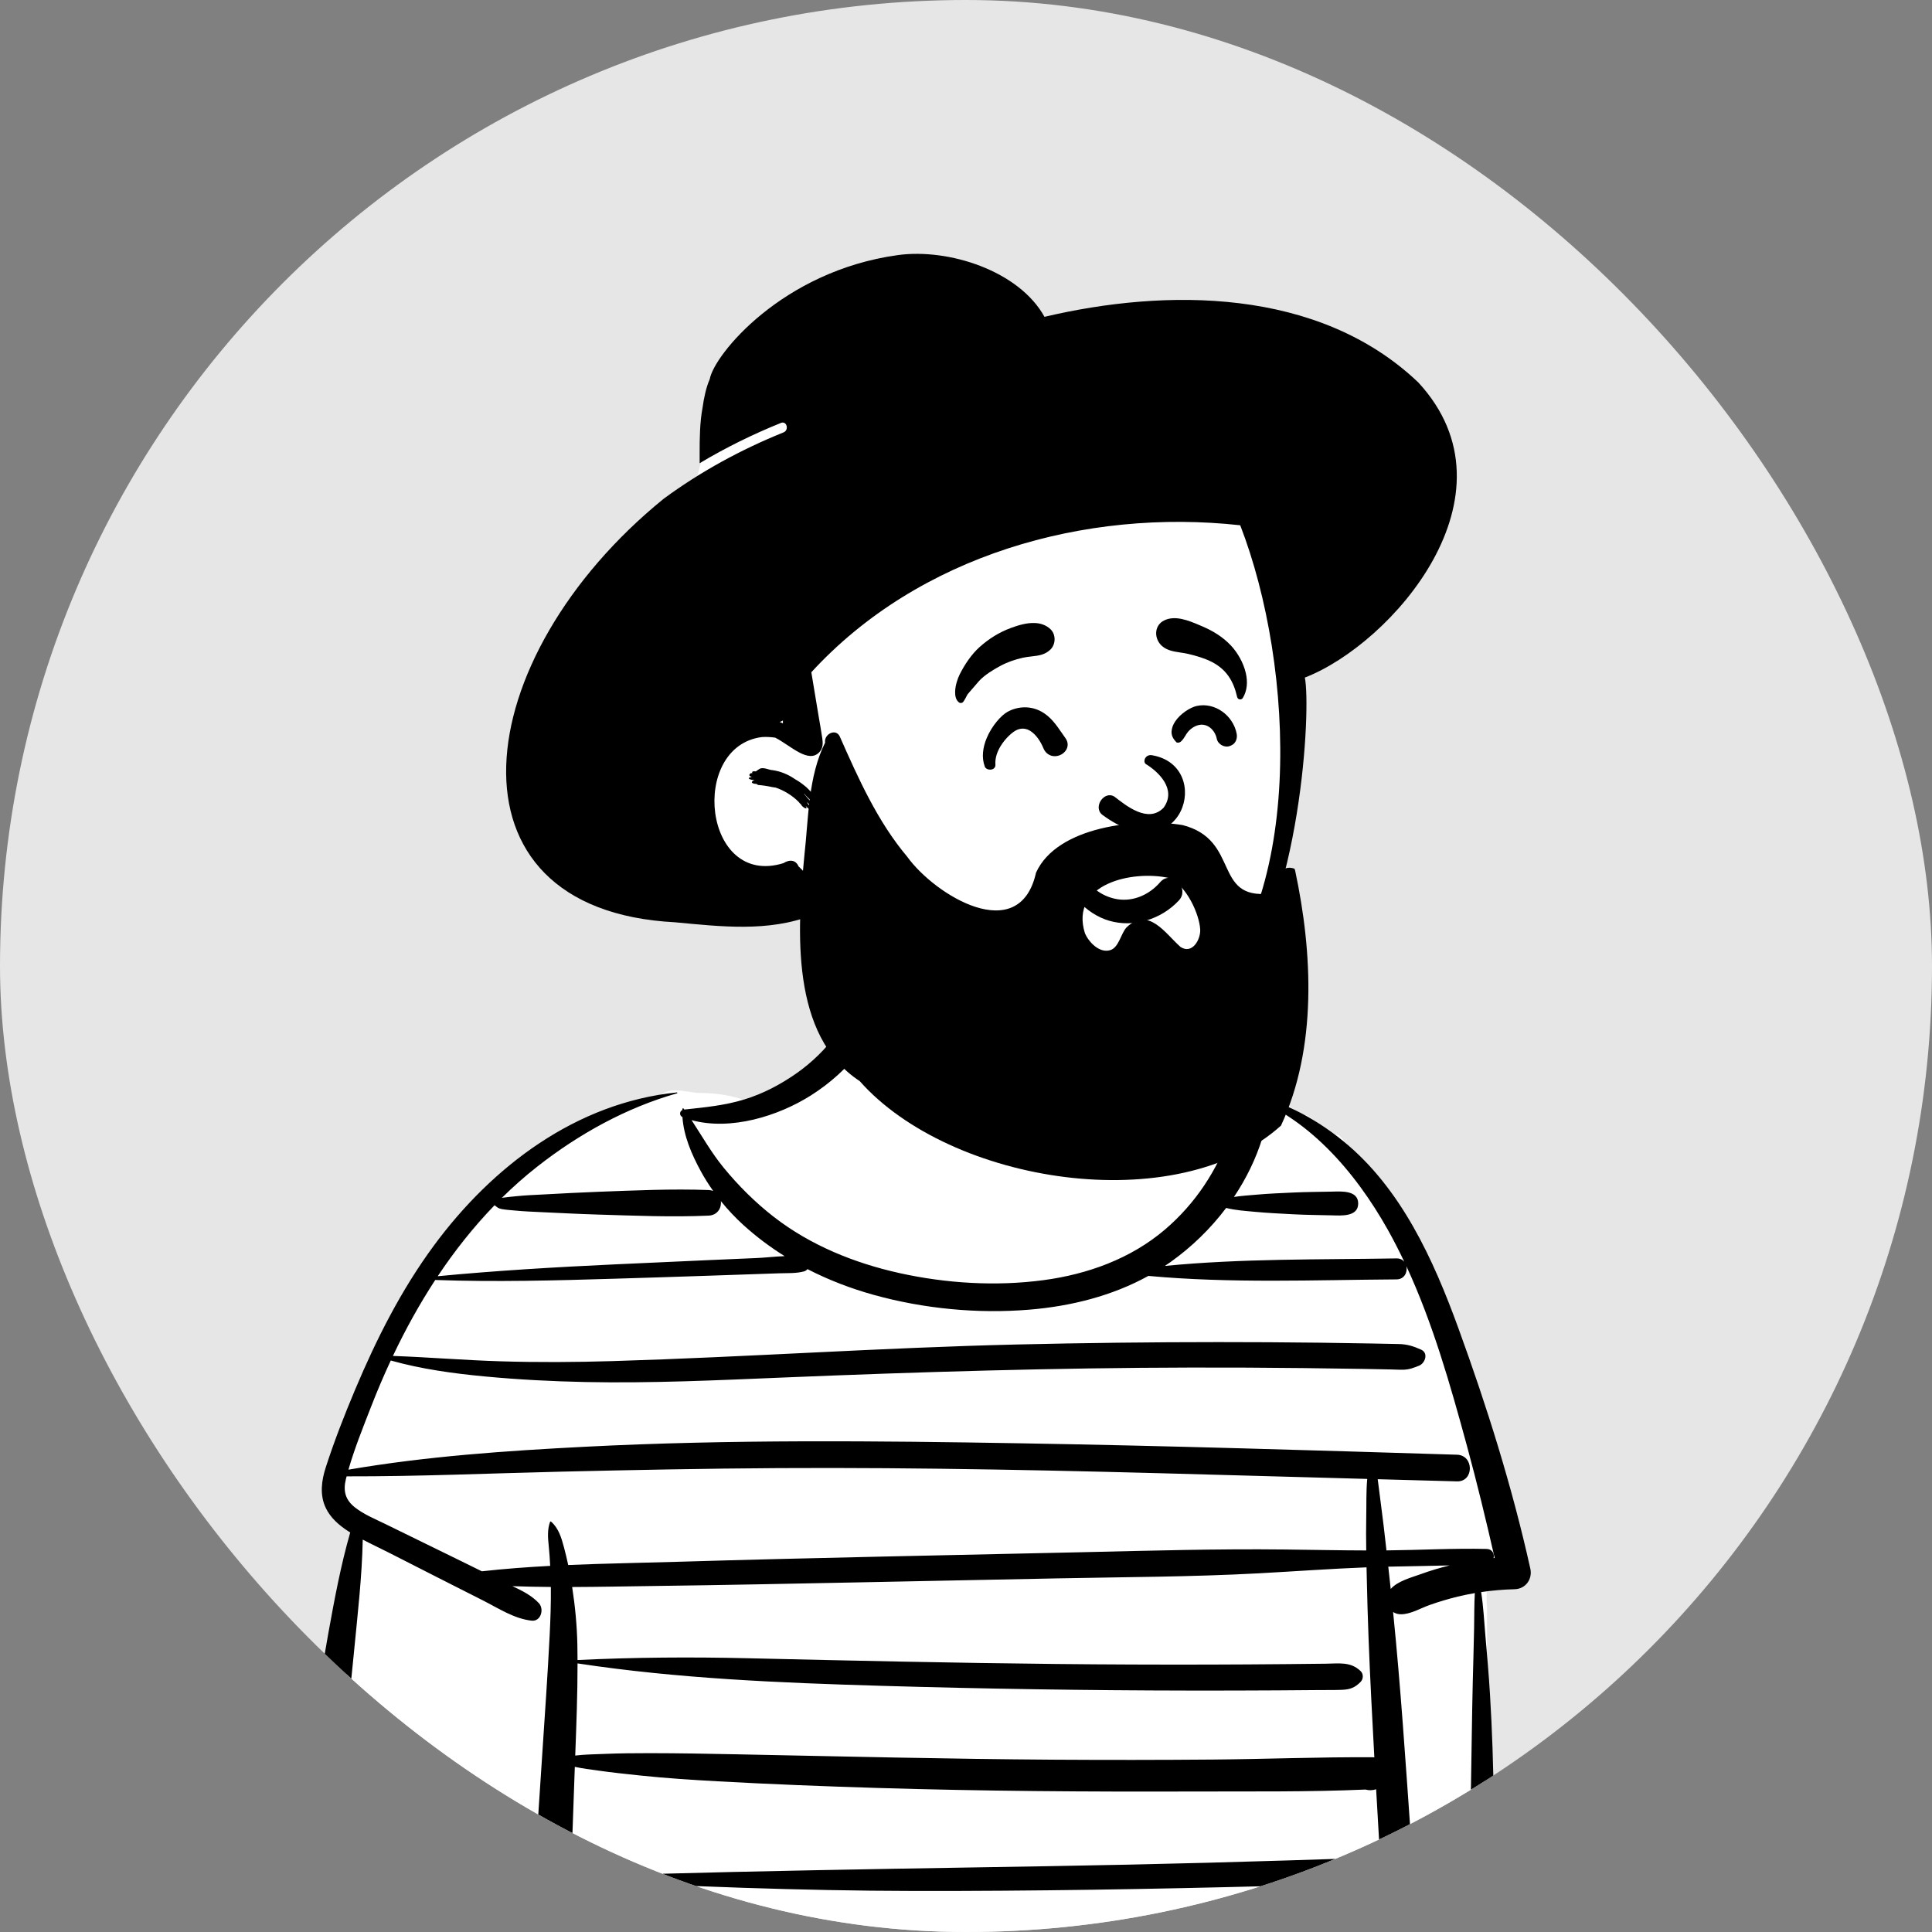 <svg width="122" height="122" viewBox="0 0 122 122" fill="none" xmlns="http://www.w3.org/2000/svg">
<rect x="0" y="0" width="122" height="122" fill="#808080" stroke="none"/>
<g clip-path="url(#clip0_805_17979)">
<rect width="122" height="122" rx="61" fill="#E6E6E6"/>
<path fill-rule="evenodd" clip-rule="evenodd" d="M20.049 122.62C19.741 125.451 19.041 128.569 20.374 131.24C19.535 131.278 20.216 131.521 20.669 131.604C20.928 131.805 21.275 131.884 21.602 131.856C23.3 132.215 25.052 132.345 26.775 132.548C48.294 134.336 69.957 133.861 91.515 133.091C92.217 133.06 92.687 132.551 92.741 131.865C93.531 121.765 93.924 111.634 93.904 101.504C93.553 97.944 96.243 99.333 94.808 94.642C93.654 89.694 91.947 84.877 89.77 80.288C88.265 77.302 86.847 74.159 84.554 71.683C83.829 71.583 83.212 70.863 82.599 70.46C81.979 70.34 81.519 69.812 80.891 69.65C79.692 69.339 77.011 68.676 75.991 69.473C75.951 69.462 75.91 69.453 75.87 69.441C75.67 69.663 75.395 69.497 75.246 69.298C74.737 68.902 72.508 68.861 72.255 68.253C70.937 67.057 70.584 64.539 70.584 63.066C70.091 62.512 70.057 62.614 69.388 62.322C68.732 61.494 67.939 60.773 67.054 60.204C62.076 56.934 54.851 60.38 53.685 66.064C51.843 67.523 49.946 69.006 47.69 69.766C46.588 69.2 45.334 69.019 44.165 69.018C43.294 68.986 42.09 68.482 41.523 69.399C31.997 72.519 26.248 81.592 22.16 90.189C21.587 91.413 20.901 92.695 21.077 94.089C21.197 95.759 23.009 96.754 22.667 98.523C22.169 103.392 21.603 108.256 21.085 113.123C20.74 116.289 20.395 119.455 20.049 122.62Z" fill="white"/>
<path fill-rule="evenodd" clip-rule="evenodd" d="M89.739 99.394C89.123 99.617 88.26 99.835 87.819 100.339C87.768 99.869 87.717 99.399 87.665 98.93C88.956 98.899 90.249 98.888 91.541 98.852C90.931 99.001 90.329 99.18 89.739 99.394M86.903 128.938C86.459 128.942 86.014 128.973 85.57 128.99C84.715 129.024 83.86 129.056 83.005 129.088C81.261 129.154 79.517 129.217 77.772 129.277C74.318 129.398 70.864 129.509 67.409 129.61C60.499 129.814 53.586 129.937 46.677 130.169C44.76 130.234 42.843 130.284 40.928 130.388C39.936 130.442 38.939 130.489 37.952 130.604C37.118 130.701 36.297 130.864 35.469 130.986C35.524 129.906 35.576 128.826 35.63 127.746C35.682 126.724 35.73 125.703 35.777 124.681C39.011 124.85 42.249 124.918 45.487 124.947C48.913 124.978 52.338 125.063 55.763 125.07C62.545 125.083 69.328 124.998 76.109 124.93C78.028 124.91 79.946 124.891 81.864 124.872C82.823 124.862 83.782 124.852 84.741 124.843C85.22 124.838 85.701 124.848 86.18 124.828C86.69 124.807 87 124.662 87.371 124.318C87.569 124.135 87.577 123.762 87.371 123.58C87.073 123.317 86.797 123.116 86.385 123.086C85.981 123.057 85.558 123.097 85.152 123.102C84.262 123.114 83.371 123.126 82.481 123.138C80.768 123.16 79.055 123.183 77.343 123.205C73.917 123.25 70.492 123.296 67.067 123.348C63.71 123.4 60.353 123.438 56.996 123.522C53.569 123.609 50.147 123.764 46.721 123.875C43.074 123.992 39.429 124.132 35.79 124.405C35.878 122.511 35.958 120.617 36.034 118.722C43.259 119.115 50.488 119.395 57.725 119.408C65.264 119.421 72.803 119.292 80.34 119.095C81.402 119.067 82.464 119.039 83.526 119.006C84.074 118.988 84.622 118.972 85.17 118.953C85.573 118.938 85.987 118.921 86.351 118.728C87.07 118.348 87.194 117.237 86.341 116.933C85.875 116.767 85.38 116.929 85.267 117.35C85.232 117.353 85.199 117.356 85.17 117.357C84.759 117.373 84.348 117.384 83.937 117.397C83.046 117.425 82.156 117.454 81.265 117.482C79.621 117.534 77.976 117.581 76.332 117.625C72.974 117.714 69.616 117.786 66.258 117.842C59.609 117.953 52.961 118.056 46.313 118.208C42.889 118.286 39.467 118.388 36.044 118.474C36.126 116.415 36.203 114.355 36.272 112.295C36.281 112.054 36.289 111.813 36.298 111.571C36.789 111.679 37.291 111.739 37.791 111.809C38.658 111.932 39.528 112.023 40.398 112.115C42.039 112.288 43.686 112.394 45.333 112.485C48.691 112.671 52.049 112.801 55.411 112.904C62.06 113.106 68.717 113.15 75.369 113.128C78.981 113.115 82.615 113.163 86.225 113.005C86.448 113.066 86.677 113.06 86.899 112.987C87.081 116.207 87.273 119.427 87.462 122.646C87.59 124.818 87.702 126.998 87.859 129.171C87.553 129.02 87.271 128.935 86.903 128.938M24.309 96.225C23.675 95.915 22.977 95.632 22.418 95.192C21.806 94.712 21.656 94.149 21.844 93.395C21.858 93.339 21.875 93.283 21.889 93.227C26.394 93.238 30.887 93.039 35.389 92.932C39.964 92.824 44.537 92.733 49.112 92.707C58.238 92.655 67.362 92.861 76.483 93.118C79.768 93.21 83.052 93.301 86.337 93.39C86.262 94.192 86.291 95.012 86.274 95.808C86.259 96.507 86.263 97.207 86.274 97.906C84.555 97.902 82.837 97.865 81.119 97.846C76.864 97.797 72.611 97.92 68.358 98.017C59.85 98.212 51.341 98.365 42.835 98.621C40.525 98.691 38.2 98.727 35.88 98.826C35.8 98.449 35.711 98.073 35.611 97.7C35.453 97.107 35.273 96.498 34.798 96.086C34.776 96.066 34.744 96.075 34.734 96.103C34.554 96.603 34.599 97.112 34.652 97.636C34.694 98.05 34.722 98.465 34.743 98.88C33.3 98.956 31.86 99.063 30.427 99.223C30.018 99.02 29.608 98.818 29.197 98.617C27.568 97.819 25.938 97.022 24.309 96.225M76.604 111.11C73.243 111.138 69.882 111.14 66.521 111.119C59.868 111.076 53.218 110.913 46.566 110.78C44.715 110.744 42.867 110.707 41.015 110.707C40.057 110.707 39.095 110.714 38.138 110.755C37.535 110.781 36.924 110.785 36.324 110.858C36.397 108.919 36.472 106.979 36.469 105.039C42.815 106.001 49.228 106.265 55.636 106.454C62.128 106.645 68.622 106.745 75.117 106.754C76.962 106.757 78.808 106.753 80.654 106.742C81.543 106.737 82.431 106.73 83.32 106.722C83.797 106.717 84.278 106.727 84.755 106.707C85.26 106.685 85.565 106.566 85.917 106.207C86.098 106.023 86.107 105.706 85.917 105.523C85.288 104.916 84.548 105.048 83.73 105.058C82.91 105.068 82.089 105.077 81.269 105.084C79.629 105.099 77.988 105.109 76.347 105.113C73.134 105.121 69.921 105.109 66.709 105.076C60.215 105.009 53.724 104.865 47.232 104.713C43.643 104.629 40.055 104.652 36.469 104.826C36.468 104.504 36.465 104.182 36.459 103.86C36.435 102.64 36.316 101.421 36.13 100.215C37.888 100.209 39.645 100.171 41.395 100.149C45.649 100.094 49.902 100.008 54.156 99.923C58.375 99.838 62.594 99.754 66.814 99.669C71.031 99.585 75.26 99.578 79.472 99.351C81.745 99.228 84.019 99.061 86.293 98.973C86.298 99.182 86.302 99.391 86.307 99.6C86.361 102.162 86.461 104.722 86.591 107.282C86.653 108.512 86.718 109.742 86.785 110.971C86.753 110.968 86.72 110.966 86.685 110.966C83.327 110.944 79.963 111.083 76.604 111.11M23.422 88.856C23.806 87.866 24.224 86.882 24.676 85.912C26.594 86.453 28.64 86.733 30.62 86.919C32.727 87.117 34.839 87.228 36.955 87.271C41.126 87.356 45.298 87.159 49.465 86.986C58.036 86.632 66.606 86.374 75.186 86.357C77.582 86.352 79.977 86.363 82.373 86.391C83.571 86.404 84.769 86.42 85.966 86.441C86.582 86.451 87.198 86.463 87.814 86.476C88.087 86.481 88.363 86.501 88.635 86.493C89 86.482 89.266 86.373 89.604 86.241C89.993 86.089 90.222 85.44 89.737 85.225C89.253 85.009 88.865 84.883 88.328 84.872C87.746 84.859 87.164 84.848 86.582 84.837C85.522 84.817 84.461 84.801 83.4 84.788C81.244 84.761 79.087 84.75 76.931 84.75C72.687 84.751 68.443 84.801 64.2 84.901C55.682 85.101 47.183 85.695 38.668 85.95C36.322 86.02 33.97 86.034 31.623 85.963C29.35 85.895 27.081 85.704 24.811 85.623C25.595 83.969 26.482 82.359 27.484 80.827C31.269 80.96 35.046 80.862 38.831 80.746C40.818 80.686 42.805 80.625 44.791 80.556C45.784 80.522 46.778 80.488 47.771 80.454C48.25 80.438 48.73 80.421 49.209 80.405C49.726 80.387 50.27 80.421 50.771 80.285C50.862 80.26 50.934 80.208 50.989 80.141C52.324 80.828 53.736 81.37 55.189 81.772C58.341 82.644 61.732 82.971 64.992 82.702C67.609 82.487 70.217 81.839 72.517 80.57C77.713 81.049 82.981 80.824 88.187 80.79C88.685 80.787 88.892 80.331 88.809 79.955C90.48 83.557 91.586 87.463 92.622 91.261C93.266 93.622 93.839 95.998 94.384 98.382C94.361 98.384 94.339 98.386 94.316 98.388C94.379 98.127 94.237 97.819 93.88 97.811C91.772 97.762 89.659 97.883 87.551 97.903C87.491 97.375 87.432 96.848 87.37 96.32C87.284 95.602 87.183 94.886 87.096 94.168C87.064 93.907 87.035 93.656 86.999 93.408C88.668 93.454 90.337 93.5 92.006 93.544C93.089 93.572 93.087 91.894 92.006 91.861C82.835 91.58 73.663 91.296 64.489 91.141C55.309 90.985 46.097 90.889 36.924 91.359C31.926 91.616 26.939 91.959 22.003 92.805C22.386 91.466 22.921 90.145 23.422 88.856M31.228 76.105C31.394 76.23 31.448 76.308 31.696 76.352C31.965 76.399 32.242 76.414 32.514 76.441C33.095 76.498 33.678 76.519 34.261 76.547C35.426 76.602 36.591 76.661 37.757 76.696C40.071 76.766 42.435 76.866 44.748 76.763C45.314 76.738 45.572 76.271 45.52 75.846C45.954 76.383 46.429 76.888 46.934 77.348C47.746 78.087 48.623 78.743 49.547 79.321C48.947 79.343 48.337 79.418 47.771 79.442C46.812 79.484 45.853 79.525 44.894 79.566C42.873 79.653 40.852 79.746 38.831 79.841C35.092 80.015 31.365 80.233 27.64 80.59C28.703 78.99 29.895 77.481 31.228 76.105M92.094 83.875C90.514 79.536 88.477 75.029 84.811 72.049C82.927 70.517 80.828 69.458 78.45 68.956C78.377 68.94 78.348 69.044 78.419 69.068C82.531 70.417 85.573 73.987 87.632 77.647C88.004 78.31 88.35 78.989 88.677 79.678C88.57 79.548 88.408 79.462 88.187 79.465C83.326 79.547 78.407 79.465 73.556 79.94C73.68 79.857 73.804 79.775 73.925 79.688C75.25 78.743 76.442 77.588 77.428 76.278C78.022 76.429 78.647 76.466 79.252 76.523C80.061 76.6 80.875 76.635 81.686 76.679C82.496 76.722 83.308 76.726 84.119 76.746C84.676 76.76 85.765 76.852 85.766 75.999C85.766 75.146 84.676 75.236 84.119 75.247C83.308 75.263 82.496 75.266 81.686 75.304C80.909 75.34 80.128 75.37 79.354 75.439C78.882 75.481 78.396 75.509 77.921 75.584C78.694 74.431 79.309 73.175 79.719 71.85C79.761 71.716 79.774 71.592 79.767 71.476C79.942 71.292 80.053 71.04 80.053 70.809C80.053 70.261 79.625 69.939 79.126 69.882C77.148 69.656 74.969 69.333 73.375 68.032C72.655 67.445 72.077 66.751 71.532 66.004C70.92 65.165 70.691 64.107 70.689 63.08C70.689 63.022 70.593 63.005 70.584 63.066C70.285 65.149 70.717 67.527 72.211 69.088C73.679 70.621 75.672 71.195 77.695 71.53C76.861 73.913 75.484 76.007 73.552 77.653C71.398 79.487 68.671 80.468 65.892 80.838C62.893 81.238 59.75 81.044 56.801 80.392C53.961 79.763 51.182 78.64 48.87 76.847C47.703 75.942 46.63 74.876 45.695 73.734C44.923 72.792 44.332 71.742 43.669 70.733C46.141 71.41 49.129 70.484 51.199 69.177C52.418 68.406 53.486 67.445 54.364 66.3C54.797 65.736 55.182 65.141 55.499 64.504C55.664 64.172 55.813 63.832 55.95 63.488C56.034 63.275 56.117 63.057 56.117 62.823C56.116 62.651 56.073 62.491 55.987 62.343C55.81 62.155 55.774 62.1 55.881 62.179C55.707 61.823 55.204 61.732 54.883 61.917C54.763 61.986 54.481 62.12 54.342 62.343C54.248 62.493 54.198 62.674 54.138 62.839C54.043 63.1 53.948 63.358 53.829 63.61C53.552 64.194 53.221 64.752 52.843 65.276C52.152 66.234 51.264 67.1 50.297 67.776C49.282 68.486 48.187 69.066 47 69.428C45.746 69.811 44.506 69.925 43.212 70.065C43.198 70.046 43.185 70.027 43.171 70.008C43.146 69.973 43.092 69.984 43.09 70.029C43.089 70.051 43.09 70.073 43.089 70.094C42.904 70.181 42.889 70.441 43.095 70.541C43.171 71.738 43.687 72.916 44.25 73.952C44.484 74.384 44.749 74.802 45.036 75.206C44.951 75.173 44.855 75.153 44.748 75.148C42.434 75.06 40.071 75.174 37.757 75.259C36.625 75.3 35.495 75.364 34.364 75.424C33.781 75.456 33.197 75.475 32.616 75.536C32.326 75.566 32.034 75.59 31.745 75.633C31.724 75.636 31.704 75.64 31.686 75.643C32.401 74.939 33.154 74.272 33.949 73.65C36.558 71.608 39.555 69.944 42.752 69.04C42.782 69.031 42.778 68.979 42.744 68.983C36.385 69.633 31.088 73.642 27.383 78.675C25.327 81.468 23.768 84.56 22.426 87.748C21.75 89.355 21.11 90.99 20.574 92.65C20.301 93.494 20.179 94.388 20.569 95.216C20.868 95.851 21.42 96.323 21.999 96.698C22.037 96.723 22.077 96.746 22.116 96.77C21.524 98.832 21.128 100.948 20.747 103.057C20.334 105.348 19.974 107.649 19.665 109.956C19.046 114.569 18.572 119.191 18.365 123.842C18.308 125.128 18.27 126.415 18.253 127.702C18.245 128.346 18.248 128.99 18.257 129.634C18.267 130.355 18.17 131.168 18.537 131.811C19.026 132.671 19.978 132.375 20.397 131.787C20.403 131.795 20.409 131.803 20.415 131.811C20.453 131.737 20.485 131.662 20.512 131.588C20.557 131.489 20.587 131.385 20.597 131.279C20.676 130.88 20.646 130.475 20.643 130.041C20.639 129.431 20.642 128.821 20.644 128.211C20.647 127.059 20.66 125.907 20.693 124.755C20.759 122.453 20.887 120.152 21.062 117.855C21.411 113.292 21.925 108.75 22.365 104.196C22.589 101.878 22.859 99.553 22.906 97.222C23.449 97.508 24.009 97.767 24.551 98.043C25.557 98.555 26.562 99.067 27.568 99.579C28.543 100.076 29.52 100.57 30.497 101.063C31.482 101.56 32.46 102.217 33.569 102.34C34.161 102.405 34.376 101.606 34.027 101.234C33.571 100.747 32.965 100.444 32.357 100.161C33.165 100.19 33.975 100.206 34.785 100.212C34.796 101.232 34.76 102.254 34.709 103.271C34.583 105.766 34.408 108.257 34.243 110.75C33.899 115.932 33.566 121.117 33.306 126.304C33.242 127.575 33.178 128.845 33.115 130.115C33.084 130.733 33.041 131.351 33.023 131.969C33.004 132.663 33.021 133.532 33.662 133.96C34.115 134.263 34.603 134.12 34.943 133.704C35.398 133.148 35.398 132.343 35.434 131.66C35.443 131.503 35.45 131.345 35.458 131.187C36.153 131.277 36.843 131.402 37.541 131.47C38.393 131.553 39.251 131.602 40.107 131.624C41.853 131.669 43.596 131.685 45.342 131.685C48.798 131.685 52.254 131.626 55.709 131.57C62.62 131.459 69.53 131.265 76.439 131.05C78.354 130.991 80.269 130.929 82.184 130.863C83.176 130.83 84.168 130.795 85.159 130.76C86.098 130.726 87.124 130.848 87.95 130.36C87.974 130.657 87.998 130.954 88.024 131.25C88.074 131.812 88.469 132.295 89.068 132.295C89.631 132.295 90.116 131.817 90.112 131.25C89.901 126.126 89.446 121.002 89.085 115.886C88.754 111.187 88.444 106.482 87.97 101.794C88.104 101.881 88.269 101.935 88.462 101.936C89.081 101.938 89.699 101.554 90.278 101.35C90.862 101.144 91.456 100.966 92.058 100.82C92.414 100.734 92.772 100.661 93.131 100.599C93.088 101.333 93.099 102.073 93.085 102.803C93.064 103.927 93.029 105.05 93.002 106.173C92.948 108.385 92.929 110.598 92.887 112.811C92.802 117.273 92.662 121.731 92.423 126.187C92.358 127.411 92.284 128.635 92.202 129.859C92.159 130.504 92.114 131.15 92.066 131.795C92.019 132.43 91.91 133.104 92.149 133.712C92.156 133.707 92.164 133.703 92.171 133.698C92.338 134.222 93.07 134.473 93.416 133.877C93.954 132.948 93.83 131.617 93.892 130.572C93.959 129.451 94.018 128.329 94.071 127.207C94.177 124.963 94.25 122.718 94.292 120.471C94.377 115.977 94.363 111.477 94.088 106.99C94.013 105.763 93.908 104.538 93.8 103.314C93.719 102.396 93.674 101.453 93.531 100.535C94.231 100.432 94.936 100.372 95.648 100.354C96.338 100.337 96.782 99.715 96.636 99.057C95.492 93.902 93.9 88.834 92.094 83.875" fill="black"/>
<path fill-rule="evenodd" clip-rule="evenodd" d="M81.508 43.382C81.467 41.071 81.421 38.714 81.078 36.426C80.742 34.189 79.819 32.167 78.232 30.543C74.861 27.093 69.976 26.25 65.428 25.478L57.652 24.157C55.28 23.755 52.749 23.111 50.352 23.682C49.171 23.963 48.169 24.617 47.252 25.391C46.368 26.137 45.418 26.937 44.82 27.941C44.22 28.945 44.014 30.12 43.819 31.256C43.599 32.537 43.428 33.828 43.306 35.122C43.063 37.715 43.03 40.328 43.206 42.926C43.292 44.186 43.428 45.443 43.602 46.694C43.688 47.314 43.785 47.933 43.895 48.55C43.927 48.732 43.952 48.933 43.985 49.136C43.74 49.834 43.6 50.557 43.612 51.277C43.645 53.396 45.433 54.731 47.236 55.447C48.282 55.863 49.375 56.145 50.402 56.609C51.482 57.097 52.218 57.889 52.957 58.791C54.366 60.513 55.956 62.061 57.772 63.352C61.621 66.089 66.497 67.384 71.168 66.401C72.288 66.165 73.419 65.799 74.426 65.248C75.49 64.665 76.289 63.821 76.961 62.823C78.208 60.971 79.102 58.885 79.779 56.762C80.469 54.597 80.959 52.428 81.226 50.17C81.492 47.919 81.548 45.646 81.508 43.382V43.382Z" fill="white"/>
<path fill-rule="evenodd" clip-rule="evenodd" d="M56.695 16.109C59.913 15.666 64.354 17.105 65.956 20.007C73.607 18.203 83.256 18.143 89.562 24.15C96.141 31.275 87.877 40.669 82.397 42.787C82.796 44.727 82.174 57.154 77.772 62.697C74.279 67.393 66.144 69.561 62.379 63.951L62.35 63.905C61.947 63.257 62.294 63.278 62.708 63.76C66.394 67.003 71.406 67.058 75.268 63.636C82.507 57.38 81.76 42.042 78.316 33.169C68.508 32.092 58.007 35.066 51.233 42.451L51.691 45.21C51.769 45.68 51.858 46.15 51.925 46.621C51.969 46.923 51.974 47.224 51.764 47.469C51.073 48.276 49.908 47.063 48.95 46.58C48.667 46.54 48.384 46.525 48.106 46.544C43.502 47.138 44.409 56.073 49.469 54.506C49.894 54.242 50.26 54.322 50.425 54.707C51.631 55.812 52.426 57.783 54.43 59.682C55.137 60.394 55.781 60.99 56.576 61.561C57.043 62.034 58.453 62.516 58.006 63.324C57.161 65.165 52.178 59.384 51.297 57.785C48.537 58.876 45.478 58.505 42.617 58.239C27.527 57.454 29.541 41.541 41.91 31.494C44.239 29.779 46.808 28.38 49.478 27.304C49.843 27.157 49.684 26.558 49.314 26.707C47.547 27.419 45.824 28.267 44.182 29.249L44.18 28.662C44.178 27.674 44.193 26.645 44.365 25.742C44.45 25.116 44.595 24.448 44.817 23.945C45.091 22.404 49.392 17.114 56.695 16.109ZM47.904 48.596C48.138 48.374 48.572 48.638 48.78 48.632C49.31 48.704 49.814 48.928 50.207 49.205C50.467 49.35 50.649 49.487 50.801 49.613L50.805 49.611C50.804 49.611 50.802 49.613 50.801 49.613L50.815 49.623C51.037 49.78 51.847 50.666 51.335 50.428C51.297 50.378 51.258 50.33 51.218 50.283C51.214 50.29 51.208 50.296 51.201 50.302L51.23 50.345C51.665 50.999 50.914 50.31 50.798 50.127C50.793 50.131 50.787 50.134 50.781 50.137L50.931 50.321C50.952 50.347 50.969 50.367 50.982 50.385L51.014 50.416C51.517 50.91 51.533 51.355 50.948 50.624C50.971 50.658 50.99 50.695 50.992 50.727L51.027 50.772C51.486 51.363 51.113 51.153 50.885 50.9L50.866 50.879L50.87 50.884C51.082 51.211 50.661 50.982 50.587 50.807L50.583 50.799C50.502 50.733 50.453 50.659 50.435 50.64L50.432 50.637C50.038 50.233 49.466 49.891 48.98 49.735C48.91 49.722 48.839 49.711 48.767 49.703C48.475 49.638 48.179 49.593 47.881 49.569C47.844 49.565 47.807 49.538 47.78 49.504C47.329 49.488 47.468 49.303 47.655 49.269L47.658 49.268L47.621 49.265C47.332 49.237 47.134 49.133 47.427 49.069L47.464 49.062C47.459 49.055 47.455 49.048 47.451 49.041C47.201 49.013 47.364 48.769 47.503 48.828C47.445 48.637 47.712 48.732 47.746 48.704C47.771 48.676 47.803 48.651 47.821 48.649C47.902 48.592 47.863 48.597 47.904 48.596ZM49.439 45.495L49.38 45.529C49.332 45.557 49.283 45.575 49.234 45.586C49.304 45.616 49.372 45.648 49.44 45.681C49.439 45.64 49.438 45.598 49.438 45.557L49.439 45.495Z" fill="black"/>
<path fill-rule="evenodd" clip-rule="evenodd" d="M72.379 58.127C71.62 58.347 70.805 58.367 70.031 58.139C69.329 57.933 68.608 57.48 68.091 56.879C67.632 56.346 67.334 55.698 67.346 55.006C67.347 54.927 67.376 54.861 67.419 54.81C67.466 54.755 67.531 54.717 67.601 54.701C67.673 54.684 67.749 54.69 67.814 54.719C67.873 54.746 67.923 54.791 67.954 54.857C68.034 54.962 68.113 55.065 68.192 55.164C68.831 55.953 69.449 56.543 70.409 56.754C70.93 56.869 71.451 56.818 71.928 56.643C72.439 56.456 72.901 56.126 73.263 55.705C73.427 55.514 73.62 55.436 73.809 55.435C74.023 55.433 74.234 55.533 74.394 55.692C74.55 55.848 74.655 56.061 74.665 56.283C74.673 56.478 74.61 56.682 74.441 56.863C73.883 57.462 73.161 57.901 72.379 58.127ZM72.356 48.247C73.135 48.721 74.321 49.825 73.483 50.998C72.498 52.033 71.078 50.846 70.379 50.31C69.73 49.894 69.001 50.964 69.603 51.449C74.657 55.193 76.709 48.371 72.75 47.691C72.314 47.615 72.152 48.101 72.356 48.247ZM65.073 46.164C64.823 46.004 64.529 45.949 64.203 46.097C63.947 46.213 63.5 46.6 63.189 47.108C62.976 47.456 62.825 47.864 62.857 48.289C62.864 48.388 62.828 48.46 62.77 48.514C62.725 48.556 62.659 48.588 62.582 48.597C62.517 48.606 62.444 48.598 62.384 48.58C62.271 48.544 62.211 48.471 62.188 48.411C61.971 47.832 62.064 47.186 62.309 46.603C62.638 45.817 63.236 45.158 63.629 44.946C64.299 44.582 65.091 44.566 65.763 44.936C66.335 45.251 66.692 45.76 67.048 46.279C67.124 46.389 67.199 46.499 67.276 46.606C67.432 46.822 67.447 47.035 67.387 47.219C67.32 47.422 67.15 47.593 66.938 47.683C66.741 47.766 66.513 47.777 66.311 47.692C66.141 47.62 65.984 47.48 65.885 47.242C65.719 46.841 65.441 46.399 65.073 46.164V46.164ZM77.782 47.056C77.61 47.145 77.476 47.172 77.286 47.115C77.181 47.083 77.077 47.023 76.996 46.941C76.915 46.861 76.857 46.76 76.835 46.649C76.779 46.375 76.629 46.117 76.415 45.95C76.232 45.807 76.001 45.731 75.745 45.774C75.468 45.82 75.205 45.997 75.024 46.206C74.963 46.276 74.916 46.356 74.868 46.434C74.779 46.582 74.692 46.719 74.569 46.828C74.522 46.869 74.451 46.897 74.383 46.897C74.356 46.897 74.327 46.893 74.301 46.885C74.026 46.608 73.973 46.399 73.981 46.191C73.991 45.973 74.077 45.752 74.216 45.547C74.541 45.064 75.159 44.668 75.576 44.578C76.147 44.455 76.715 44.603 77.17 44.922C77.638 45.25 77.984 45.76 78.093 46.335C78.118 46.473 78.107 46.623 78.055 46.752C78.003 46.879 77.913 46.987 77.782 47.056ZM66.333 41.016C65.99 41.35 65.585 41.401 65.174 41.447C64.946 41.473 64.764 41.494 64.585 41.535C64.092 41.646 63.606 41.813 63.161 42.054C62.697 42.307 62.191 42.611 61.827 43C61.741 43.093 61.659 43.19 61.578 43.288C61.503 43.377 61.431 43.462 61.356 43.545C61.269 43.639 61.186 43.739 61.104 43.838C61.054 43.922 61.044 43.942 61.033 43.964C61.018 43.996 61 44.032 60.98 44.07C60.952 44.123 60.919 44.181 60.885 44.233C60.828 44.329 60.797 44.356 60.77 44.368C60.727 44.387 60.685 44.397 60.645 44.392C60.607 44.387 60.571 44.369 60.536 44.339C60.36 44.19 60.308 43.946 60.313 43.687C60.321 43.294 60.466 42.858 60.6 42.59C60.91 41.969 61.342 41.322 61.86 40.858C62.451 40.328 63.098 39.927 63.841 39.651C64.303 39.479 64.838 39.321 65.341 39.341C65.703 39.355 66.049 39.463 66.334 39.732C66.51 39.897 66.594 40.132 66.594 40.367C66.594 40.606 66.506 40.847 66.333 41.016ZM78.479 44.075C78.457 44.111 78.427 44.136 78.393 44.15C78.358 44.166 78.319 44.17 78.281 44.164C78.244 44.158 78.208 44.141 78.18 44.115C78.153 44.09 78.132 44.057 78.123 44.016C77.895 43.016 77.453 42.272 76.51 41.792C76.046 41.556 75.512 41.406 75.007 41.287C74.861 41.252 74.705 41.23 74.549 41.207C74.06 41.135 73.567 41.053 73.248 40.657C73.055 40.419 72.975 40.114 73.02 39.835C73.063 39.573 73.217 39.332 73.495 39.188C74.189 38.829 75.052 39.181 75.753 39.481C75.805 39.503 75.856 39.525 75.906 39.546C76.591 39.836 77.217 40.218 77.731 40.764C78.138 41.198 78.516 41.839 78.668 42.498C78.795 43.046 78.765 43.606 78.479 44.075Z" fill="black"/>
<path fill-rule="evenodd" clip-rule="evenodd" d="M74.54 59.793C73.579 58.937 72.503 57.217 71.124 58.578C70.783 58.963 70.645 59.825 70.123 59.994C69.43 60.219 68.743 59.486 68.507 58.922C67.541 55.793 71.535 54.935 73.81 55.441C74.921 55.897 75.74 57.735 75.789 58.694C75.821 59.339 75.276 60.287 74.54 59.793M81.783 54.97C81.774 54.928 81.761 54.891 81.745 54.857C81.32 54.696 80.984 54.86 80.777 55.166C80.784 55.242 80.806 55.319 80.821 55.394C80.66 55.732 80.516 56.15 80.299 56.442C80.256 56.445 80.211 56.441 80.169 56.428C76.569 56.804 78.327 53.037 74.676 52.101C71.854 51.635 66.753 52.169 65.422 55.107C64.372 59.801 59.033 56.53 57.28 54.089C55.41 51.868 54.2 49.153 53.034 46.519C52.788 45.961 52.019 46.36 52.103 46.895C51.025 49.058 51.061 51.656 50.794 54.026C50.34 58.753 49.897 65.382 54.288 68.269C60.009 74.737 74.294 77.02 80.892 71.077C83.176 66.164 82.894 60.171 81.783 54.97" fill="black"/>
</g>
<defs>
<clipPath id="clip0_805_17979">
<rect width="122" height="122" rx="61" fill="white"/>
</clipPath>
</defs>
</svg>
